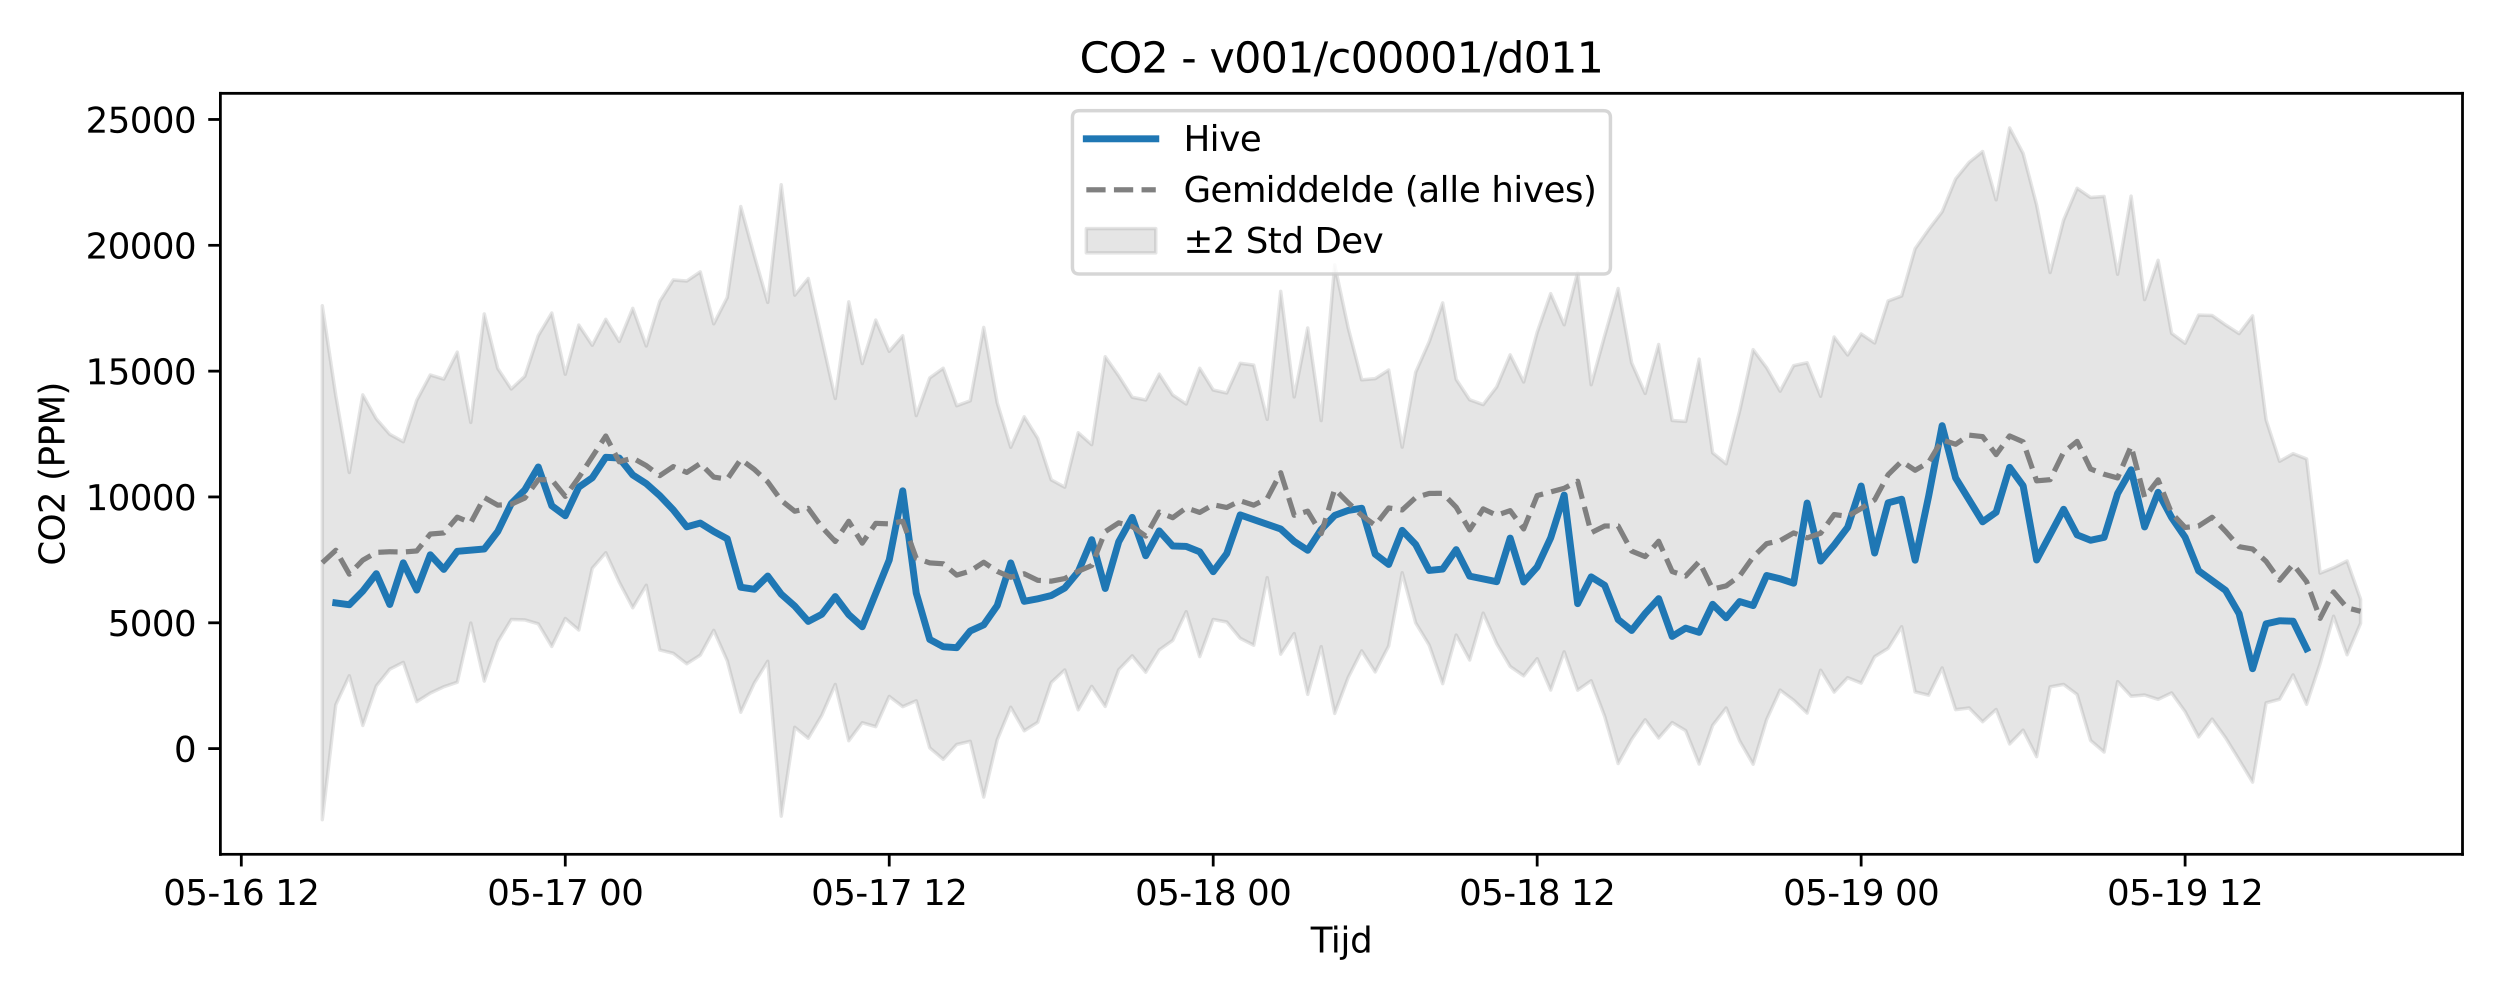 <?xml version="1.0" encoding="utf-8" standalone="no"?>
<!DOCTYPE svg PUBLIC "-//W3C//DTD SVG 1.1//EN"
  "http://www.w3.org/Graphics/SVG/1.1/DTD/svg11.dtd">
<svg xmlns:xlink="http://www.w3.org/1999/xlink" width="720pt" height="288pt" viewBox="0 0 720 288" xmlns="http://www.w3.org/2000/svg" version="1.1">
 <defs>
  <style type="text/css">*{stroke-linejoin: round; stroke-linecap: butt}</style>
 </defs>
 <g id="figure_1">
  <g id="patch_1">
   <path d="M 0 288 
L 720 288 
L 720 0 
L 0 0 
z
" style="fill: #ffffff"/>
  </g>
  <g id="axes_1">
   <g id="patch_2">
    <path d="M 63.47 246.04 
L 709.2 246.04 
L 709.2 26.88 
L 63.47 26.88 
z
" style="fill: #ffffff"/>
   </g>
   <g id="FillBetweenPolyCollection_1">
    <defs>
     <path id="m0feeb4cfd0" d="M 92.821 -199.957 
L 92.821 -51.922 
L 96.709 -85.038 
L 100.597 -93.378 
L 104.484 -79.059 
L 108.372 -90.436 
L 112.259 -95.273 
L 116.147 -97.24 
L 120.035 -85.919 
L 123.922 -88.382 
L 127.81 -90.208 
L 131.697 -91.515 
L 135.585 -108.563 
L 139.473 -91.844 
L 143.36 -103.149 
L 147.248 -109.585 
L 151.135 -109.473 
L 155.023 -108.339 
L 158.911 -101.807 
L 162.798 -109.876 
L 166.686 -106.557 
L 170.573 -124.326 
L 174.461 -128.806 
L 178.349 -120.344 
L 182.236 -112.959 
L 186.124 -119.445 
L 190.011 -100.816 
L 193.899 -99.847 
L 197.787 -96.826 
L 201.674 -99.316 
L 205.562 -106.459 
L 209.449 -97.681 
L 213.337 -82.874 
L 217.224 -91.247 
L 221.112 -97.542 
L 225 -52.935 
L 228.887 -78.534 
L 232.775 -75.39 
L 236.662 -81.951 
L 240.55 -90.882 
L 244.438 -74.663 
L 248.325 -79.854 
L 252.213 -78.717 
L 256.1 -87.436 
L 259.988 -84.478 
L 263.876 -86.176 
L 267.763 -72.616 
L 271.651 -69.304 
L 275.538 -73.59 
L 279.426 -74.495 
L 283.314 -58.442 
L 287.201 -74.941 
L 291.089 -84.313 
L 294.976 -77.535 
L 298.864 -79.97 
L 302.752 -91.425 
L 306.639 -95.055 
L 310.527 -83.567 
L 314.414 -90.327 
L 318.302 -84.534 
L 322.19 -95.095 
L 326.077 -99.129 
L 329.965 -94.408 
L 333.852 -100.794 
L 337.74 -103.557 
L 341.628 -111.831 
L 345.515 -98.892 
L 349.403 -109.595 
L 353.29 -108.859 
L 357.178 -104.163 
L 361.066 -102.172 
L 364.953 -121.641 
L 368.841 -99.61 
L 372.728 -105.532 
L 376.616 -88.019 
L 380.504 -101.775 
L 384.391 -82.528 
L 388.279 -92.876 
L 392.166 -100.549 
L 396.054 -94.485 
L 399.942 -101.969 
L 403.829 -123.047 
L 407.717 -108.606 
L 411.604 -102.209 
L 415.492 -91.095 
L 419.38 -105.1 
L 423.267 -97.918 
L 427.155 -111.416 
L 431.042 -102.631 
L 434.93 -96.052 
L 438.818 -93.348 
L 442.705 -98.284 
L 446.593 -89.264 
L 450.48 -100.273 
L 454.368 -89.225 
L 458.256 -91.948 
L 462.143 -81.714 
L 466.031 -68.098 
L 469.918 -75.091 
L 473.806 -80.706 
L 477.694 -75.457 
L 481.581 -79.901 
L 485.469 -77.583 
L 489.356 -67.955 
L 493.244 -79.1 
L 497.132 -84.108 
L 501.019 -74.63 
L 504.907 -67.893 
L 508.794 -80.758 
L 512.682 -89.256 
L 516.57 -86.333 
L 520.457 -82.629 
L 524.345 -94.984 
L 528.232 -88.669 
L 532.12 -92.826 
L 536.008 -91.273 
L 539.895 -98.878 
L 543.783 -101.276 
L 547.67 -107.508 
L 551.558 -88.738 
L 555.446 -87.789 
L 559.333 -95.638 
L 563.221 -83.618 
L 567.108 -84.103 
L 570.996 -80.134 
L 574.883 -83.673 
L 578.771 -73.742 
L 582.659 -77.715 
L 586.546 -70.076 
L 590.434 -90.187 
L 594.321 -90.892 
L 598.209 -87.979 
L 602.097 -74.743 
L 605.984 -71.404 
L 609.872 -91.692 
L 613.759 -87.495 
L 617.647 -87.831 
L 621.535 -86.582 
L 625.422 -88.441 
L 629.31 -83.048 
L 633.197 -75.761 
L 637.085 -80.897 
L 640.973 -75.499 
L 644.86 -69.187 
L 648.748 -62.744 
L 652.635 -85.582 
L 656.523 -86.616 
L 660.411 -93.634 
L 664.298 -85.156 
L 668.186 -96.891 
L 672.073 -110.532 
L 675.961 -99.425 
L 679.849 -108.48 
L 679.849 -115.408 
L 679.849 -115.408 
L 675.961 -126.453 
L 672.073 -124.505 
L 668.186 -122.938 
L 664.298 -155.832 
L 660.411 -157.344 
L 656.523 -155.155 
L 652.635 -167.083 
L 648.748 -197.027 
L 644.86 -191.922 
L 640.973 -194.425 
L 637.085 -197.146 
L 633.197 -197.258 
L 629.31 -189.136 
L 625.422 -192.014 
L 621.535 -213.037 
L 617.647 -201.708 
L 613.759 -231.531 
L 609.872 -209.007 
L 605.984 -231.43 
L 602.097 -231.122 
L 598.209 -233.778 
L 594.321 -224.623 
L 590.434 -209.509 
L 586.546 -228.96 
L 582.659 -243.803 
L 578.771 -251.158 
L 574.883 -230.458 
L 570.996 -244.378 
L 567.108 -241.257 
L 563.221 -236.49 
L 559.333 -227.003 
L 555.446 -221.913 
L 551.558 -216.376 
L 547.67 -202.762 
L 543.783 -201.327 
L 539.895 -189.217 
L 536.008 -191.825 
L 532.12 -185.771 
L 528.232 -190.952 
L 524.345 -173.871 
L 520.457 -183.531 
L 516.57 -182.701 
L 512.682 -175.34 
L 508.794 -182.1 
L 504.907 -187.305 
L 501.019 -169.643 
L 497.132 -154.424 
L 493.244 -157.597 
L 489.356 -184.576 
L 485.469 -166.623 
L 481.581 -166.903 
L 477.694 -188.797 
L 473.806 -174.695 
L 469.918 -183.496 
L 466.031 -204.92 
L 462.143 -191.297 
L 458.256 -177.199 
L 454.368 -209.584 
L 450.48 -194.469 
L 446.593 -203.428 
L 442.705 -192.278 
L 438.818 -177.978 
L 434.93 -185.812 
L 431.042 -176.577 
L 427.155 -171.471 
L 423.267 -172.868 
L 419.38 -178.753 
L 415.492 -200.768 
L 411.604 -189.569 
L 407.717 -180.808 
L 403.829 -159.228 
L 399.942 -181.45 
L 396.054 -178.948 
L 392.166 -178.612 
L 388.279 -193.569 
L 384.391 -211.721 
L 380.504 -166.868 
L 376.616 -193.553 
L 372.728 -173.68 
L 368.841 -204.097 
L 364.953 -167.237 
L 361.066 -182.846 
L 357.178 -183.382 
L 353.29 -174.821 
L 349.403 -175.683 
L 345.515 -181.949 
L 341.628 -171.643 
L 337.74 -174.241 
L 333.852 -180.258 
L 329.965 -172.803 
L 326.077 -173.6 
L 322.19 -179.754 
L 318.302 -185.267 
L 314.414 -159.939 
L 310.527 -163.381 
L 306.639 -147.691 
L 302.752 -149.816 
L 298.864 -161.773 
L 294.976 -167.973 
L 291.089 -159.185 
L 287.201 -171.965 
L 283.314 -193.702 
L 279.426 -172.572 
L 275.538 -171.149 
L 271.651 -181.957 
L 267.763 -179.156 
L 263.876 -168.313 
L 259.988 -191.305 
L 256.1 -186.814 
L 252.213 -195.83 
L 248.325 -183.295 
L 244.438 -201.077 
L 240.55 -173.231 
L 236.662 -190.486 
L 232.775 -207.801 
L 228.887 -203.001 
L 225 -234.807 
L 221.112 -200.906 
L 217.224 -214.403 
L 213.337 -228.52 
L 209.449 -202.336 
L 205.562 -194.735 
L 201.674 -209.705 
L 197.787 -207.062 
L 193.899 -207.383 
L 190.011 -201.211 
L 186.124 -188.365 
L 182.236 -199.203 
L 178.349 -189.657 
L 174.461 -196.047 
L 170.573 -188.564 
L 166.686 -194.386 
L 162.798 -180.211 
L 158.911 -197.852 
L 155.023 -191.348 
L 151.135 -179.633 
L 147.248 -175.976 
L 143.36 -181.885 
L 139.473 -197.594 
L 135.585 -166.337 
L 131.697 -186.596 
L 127.81 -178.821 
L 123.922 -180.008 
L 120.035 -172.735 
L 116.147 -160.776 
L 112.259 -162.919 
L 108.372 -167.384 
L 104.484 -174.288 
L 100.597 -151.921 
L 96.709 -174.004 
L 92.821 -199.957 
z
" style="stroke: #808080; stroke-opacity: 0.2"/>
    </defs>
    <g clip-path="url(#pf042e4a36c)">
     <use xlink:href="#m0feeb4cfd0" x="0" y="288" style="fill: #808080; fill-opacity: 0.2; stroke: #808080; stroke-opacity: 0.2"/>
    </g>
   </g>
   <g id="matplotlib.axis_1">
    <g id="xtick_1">
     <g id="line2d_1">
      <defs>
       <path id="m37fcbfe596" d="M 0 0 
L 0 3.5 
" style="stroke: #000000; stroke-width: 0.8"/>
      </defs>
      <g>
       <use xlink:href="#m37fcbfe596" x="69.496" y="246.04" style="stroke: #000000; stroke-width: 0.8"/>
      </g>
     </g>
     <g id="text_1">
      <!-- 05-16 12 -->
      <g transform="translate(47.015 260.638) scale(0.1 -0.1)">
       <defs>
        <path id="DejaVuSans-30" d="M 2034 4250 
Q 1547 4250 1301 3770 
Q 1056 3291 1056 2328 
Q 1056 1369 1301 889 
Q 1547 409 2034 409 
Q 2525 409 2770 889 
Q 3016 1369 3016 2328 
Q 3016 3291 2770 3770 
Q 2525 4250 2034 4250 
z
M 2034 4750 
Q 2819 4750 3233 4129 
Q 3647 3509 3647 2328 
Q 3647 1150 3233 529 
Q 2819 -91 2034 -91 
Q 1250 -91 836 529 
Q 422 1150 422 2328 
Q 422 3509 836 4129 
Q 1250 4750 2034 4750 
z
" transform="scale(0.016)"/>
        <path id="DejaVuSans-35" d="M 691 4666 
L 3169 4666 
L 3169 4134 
L 1269 4134 
L 1269 2991 
Q 1406 3038 1543 3061 
Q 1681 3084 1819 3084 
Q 2600 3084 3056 2656 
Q 3513 2228 3513 1497 
Q 3513 744 3044 326 
Q 2575 -91 1722 -91 
Q 1428 -91 1123 -41 
Q 819 9 494 109 
L 494 744 
Q 775 591 1075 516 
Q 1375 441 1709 441 
Q 2250 441 2565 725 
Q 2881 1009 2881 1497 
Q 2881 1984 2565 2268 
Q 2250 2553 1709 2553 
Q 1456 2553 1204 2497 
Q 953 2441 691 2322 
L 691 4666 
z
" transform="scale(0.016)"/>
        <path id="DejaVuSans-2d" d="M 313 2009 
L 1997 2009 
L 1997 1497 
L 313 1497 
L 313 2009 
z
" transform="scale(0.016)"/>
        <path id="DejaVuSans-31" d="M 794 531 
L 1825 531 
L 1825 4091 
L 703 3866 
L 703 4441 
L 1819 4666 
L 2450 4666 
L 2450 531 
L 3481 531 
L 3481 0 
L 794 0 
L 794 531 
z
" transform="scale(0.016)"/>
        <path id="DejaVuSans-36" d="M 2113 2584 
Q 1688 2584 1439 2293 
Q 1191 2003 1191 1497 
Q 1191 994 1439 701 
Q 1688 409 2113 409 
Q 2538 409 2786 701 
Q 3034 994 3034 1497 
Q 3034 2003 2786 2293 
Q 2538 2584 2113 2584 
z
M 3366 4563 
L 3366 3988 
Q 3128 4100 2886 4159 
Q 2644 4219 2406 4219 
Q 1781 4219 1451 3797 
Q 1122 3375 1075 2522 
Q 1259 2794 1537 2939 
Q 1816 3084 2150 3084 
Q 2853 3084 3261 2657 
Q 3669 2231 3669 1497 
Q 3669 778 3244 343 
Q 2819 -91 2113 -91 
Q 1303 -91 875 529 
Q 447 1150 447 2328 
Q 447 3434 972 4092 
Q 1497 4750 2381 4750 
Q 2619 4750 2861 4703 
Q 3103 4656 3366 4563 
z
" transform="scale(0.016)"/>
        <path id="DejaVuSans-20" transform="scale(0.016)"/>
        <path id="DejaVuSans-32" d="M 1228 531 
L 3431 531 
L 3431 0 
L 469 0 
L 469 531 
Q 828 903 1448 1529 
Q 2069 2156 2228 2338 
Q 2531 2678 2651 2914 
Q 2772 3150 2772 3378 
Q 2772 3750 2511 3984 
Q 2250 4219 1831 4219 
Q 1534 4219 1204 4116 
Q 875 4013 500 3803 
L 500 4441 
Q 881 4594 1212 4672 
Q 1544 4750 1819 4750 
Q 2544 4750 2975 4387 
Q 3406 4025 3406 3419 
Q 3406 3131 3298 2873 
Q 3191 2616 2906 2266 
Q 2828 2175 2409 1742 
Q 1991 1309 1228 531 
z
" transform="scale(0.016)"/>
       </defs>
       <use xlink:href="#DejaVuSans-30"/>
       <use xlink:href="#DejaVuSans-35" transform="translate(63.623 0)"/>
       <use xlink:href="#DejaVuSans-2d" transform="translate(127.246 0)"/>
       <use xlink:href="#DejaVuSans-31" transform="translate(163.33 0)"/>
       <use xlink:href="#DejaVuSans-36" transform="translate(226.953 0)"/>
       <use xlink:href="#DejaVuSans-20" transform="translate(290.576 0)"/>
       <use xlink:href="#DejaVuSans-31" transform="translate(322.363 0)"/>
       <use xlink:href="#DejaVuSans-32" transform="translate(385.986 0)"/>
      </g>
     </g>
    </g>
    <g id="xtick_2">
     <g id="line2d_2">
      <g>
       <use xlink:href="#m37fcbfe596" x="162.798" y="246.04" style="stroke: #000000; stroke-width: 0.8"/>
      </g>
     </g>
     <g id="text_2">
      <!-- 05-17 00 -->
      <g transform="translate(140.318 260.638) scale(0.1 -0.1)">
       <defs>
        <path id="DejaVuSans-37" d="M 525 4666 
L 3525 4666 
L 3525 4397 
L 1831 0 
L 1172 0 
L 2766 4134 
L 525 4134 
L 525 4666 
z
" transform="scale(0.016)"/>
       </defs>
       <use xlink:href="#DejaVuSans-30"/>
       <use xlink:href="#DejaVuSans-35" transform="translate(63.623 0)"/>
       <use xlink:href="#DejaVuSans-2d" transform="translate(127.246 0)"/>
       <use xlink:href="#DejaVuSans-31" transform="translate(163.33 0)"/>
       <use xlink:href="#DejaVuSans-37" transform="translate(226.953 0)"/>
       <use xlink:href="#DejaVuSans-20" transform="translate(290.576 0)"/>
       <use xlink:href="#DejaVuSans-30" transform="translate(322.363 0)"/>
       <use xlink:href="#DejaVuSans-30" transform="translate(385.986 0)"/>
      </g>
     </g>
    </g>
    <g id="xtick_3">
     <g id="line2d_3">
      <g>
       <use xlink:href="#m37fcbfe596" x="256.1" y="246.04" style="stroke: #000000; stroke-width: 0.8"/>
      </g>
     </g>
     <g id="text_3">
      <!-- 05-17 12 -->
      <g transform="translate(233.62 260.638) scale(0.1 -0.1)">
       <use xlink:href="#DejaVuSans-30"/>
       <use xlink:href="#DejaVuSans-35" transform="translate(63.623 0)"/>
       <use xlink:href="#DejaVuSans-2d" transform="translate(127.246 0)"/>
       <use xlink:href="#DejaVuSans-31" transform="translate(163.33 0)"/>
       <use xlink:href="#DejaVuSans-37" transform="translate(226.953 0)"/>
       <use xlink:href="#DejaVuSans-20" transform="translate(290.576 0)"/>
       <use xlink:href="#DejaVuSans-31" transform="translate(322.363 0)"/>
       <use xlink:href="#DejaVuSans-32" transform="translate(385.986 0)"/>
      </g>
     </g>
    </g>
    <g id="xtick_4">
     <g id="line2d_4">
      <g>
       <use xlink:href="#m37fcbfe596" x="349.403" y="246.04" style="stroke: #000000; stroke-width: 0.8"/>
      </g>
     </g>
     <g id="text_4">
      <!-- 05-18 00 -->
      <g transform="translate(326.922 260.638) scale(0.1 -0.1)">
       <defs>
        <path id="DejaVuSans-38" d="M 2034 2216 
Q 1584 2216 1326 1975 
Q 1069 1734 1069 1313 
Q 1069 891 1326 650 
Q 1584 409 2034 409 
Q 2484 409 2743 651 
Q 3003 894 3003 1313 
Q 3003 1734 2745 1975 
Q 2488 2216 2034 2216 
z
M 1403 2484 
Q 997 2584 770 2862 
Q 544 3141 544 3541 
Q 544 4100 942 4425 
Q 1341 4750 2034 4750 
Q 2731 4750 3128 4425 
Q 3525 4100 3525 3541 
Q 3525 3141 3298 2862 
Q 3072 2584 2669 2484 
Q 3125 2378 3379 2068 
Q 3634 1759 3634 1313 
Q 3634 634 3220 271 
Q 2806 -91 2034 -91 
Q 1263 -91 848 271 
Q 434 634 434 1313 
Q 434 1759 690 2068 
Q 947 2378 1403 2484 
z
M 1172 3481 
Q 1172 3119 1398 2916 
Q 1625 2713 2034 2713 
Q 2441 2713 2670 2916 
Q 2900 3119 2900 3481 
Q 2900 3844 2670 4047 
Q 2441 4250 2034 4250 
Q 1625 4250 1398 4047 
Q 1172 3844 1172 3481 
z
" transform="scale(0.016)"/>
       </defs>
       <use xlink:href="#DejaVuSans-30"/>
       <use xlink:href="#DejaVuSans-35" transform="translate(63.623 0)"/>
       <use xlink:href="#DejaVuSans-2d" transform="translate(127.246 0)"/>
       <use xlink:href="#DejaVuSans-31" transform="translate(163.33 0)"/>
       <use xlink:href="#DejaVuSans-38" transform="translate(226.953 0)"/>
       <use xlink:href="#DejaVuSans-20" transform="translate(290.576 0)"/>
       <use xlink:href="#DejaVuSans-30" transform="translate(322.363 0)"/>
       <use xlink:href="#DejaVuSans-30" transform="translate(385.986 0)"/>
      </g>
     </g>
    </g>
    <g id="xtick_5">
     <g id="line2d_5">
      <g>
       <use xlink:href="#m37fcbfe596" x="442.705" y="246.04" style="stroke: #000000; stroke-width: 0.8"/>
      </g>
     </g>
     <g id="text_5">
      <!-- 05-18 12 -->
      <g transform="translate(420.225 260.638) scale(0.1 -0.1)">
       <use xlink:href="#DejaVuSans-30"/>
       <use xlink:href="#DejaVuSans-35" transform="translate(63.623 0)"/>
       <use xlink:href="#DejaVuSans-2d" transform="translate(127.246 0)"/>
       <use xlink:href="#DejaVuSans-31" transform="translate(163.33 0)"/>
       <use xlink:href="#DejaVuSans-38" transform="translate(226.953 0)"/>
       <use xlink:href="#DejaVuSans-20" transform="translate(290.576 0)"/>
       <use xlink:href="#DejaVuSans-31" transform="translate(322.363 0)"/>
       <use xlink:href="#DejaVuSans-32" transform="translate(385.986 0)"/>
      </g>
     </g>
    </g>
    <g id="xtick_6">
     <g id="line2d_6">
      <g>
       <use xlink:href="#m37fcbfe596" x="536.008" y="246.04" style="stroke: #000000; stroke-width: 0.8"/>
      </g>
     </g>
     <g id="text_6">
      <!-- 05-19 00 -->
      <g transform="translate(513.527 260.638) scale(0.1 -0.1)">
       <defs>
        <path id="DejaVuSans-39" d="M 703 97 
L 703 672 
Q 941 559 1184 500 
Q 1428 441 1663 441 
Q 2288 441 2617 861 
Q 2947 1281 2994 2138 
Q 2813 1869 2534 1725 
Q 2256 1581 1919 1581 
Q 1219 1581 811 2004 
Q 403 2428 403 3163 
Q 403 3881 828 4315 
Q 1253 4750 1959 4750 
Q 2769 4750 3195 4129 
Q 3622 3509 3622 2328 
Q 3622 1225 3098 567 
Q 2575 -91 1691 -91 
Q 1453 -91 1209 -44 
Q 966 3 703 97 
z
M 1959 2075 
Q 2384 2075 2632 2365 
Q 2881 2656 2881 3163 
Q 2881 3666 2632 3958 
Q 2384 4250 1959 4250 
Q 1534 4250 1286 3958 
Q 1038 3666 1038 3163 
Q 1038 2656 1286 2365 
Q 1534 2075 1959 2075 
z
" transform="scale(0.016)"/>
       </defs>
       <use xlink:href="#DejaVuSans-30"/>
       <use xlink:href="#DejaVuSans-35" transform="translate(63.623 0)"/>
       <use xlink:href="#DejaVuSans-2d" transform="translate(127.246 0)"/>
       <use xlink:href="#DejaVuSans-31" transform="translate(163.33 0)"/>
       <use xlink:href="#DejaVuSans-39" transform="translate(226.953 0)"/>
       <use xlink:href="#DejaVuSans-20" transform="translate(290.576 0)"/>
       <use xlink:href="#DejaVuSans-30" transform="translate(322.363 0)"/>
       <use xlink:href="#DejaVuSans-30" transform="translate(385.986 0)"/>
      </g>
     </g>
    </g>
    <g id="xtick_7">
     <g id="line2d_7">
      <g>
       <use xlink:href="#m37fcbfe596" x="629.31" y="246.04" style="stroke: #000000; stroke-width: 0.8"/>
      </g>
     </g>
     <g id="text_7">
      <!-- 05-19 12 -->
      <g transform="translate(606.829 260.638) scale(0.1 -0.1)">
       <use xlink:href="#DejaVuSans-30"/>
       <use xlink:href="#DejaVuSans-35" transform="translate(63.623 0)"/>
       <use xlink:href="#DejaVuSans-2d" transform="translate(127.246 0)"/>
       <use xlink:href="#DejaVuSans-31" transform="translate(163.33 0)"/>
       <use xlink:href="#DejaVuSans-39" transform="translate(226.953 0)"/>
       <use xlink:href="#DejaVuSans-20" transform="translate(290.576 0)"/>
       <use xlink:href="#DejaVuSans-31" transform="translate(322.363 0)"/>
       <use xlink:href="#DejaVuSans-32" transform="translate(385.986 0)"/>
      </g>
     </g>
    </g>
    <g id="text_8">
     <!-- Tijd -->
     <g transform="translate(377.485 274.317) scale(0.1 -0.1)">
      <defs>
       <path id="DejaVuSans-54" d="M -19 4666 
L 3928 4666 
L 3928 4134 
L 2272 4134 
L 2272 0 
L 1638 0 
L 1638 4134 
L -19 4134 
L -19 4666 
z
" transform="scale(0.016)"/>
       <path id="DejaVuSans-69" d="M 603 3500 
L 1178 3500 
L 1178 0 
L 603 0 
L 603 3500 
z
M 603 4863 
L 1178 4863 
L 1178 4134 
L 603 4134 
L 603 4863 
z
" transform="scale(0.016)"/>
       <path id="DejaVuSans-6a" d="M 603 3500 
L 1178 3500 
L 1178 -63 
Q 1178 -731 923 -1031 
Q 669 -1331 103 -1331 
L -116 -1331 
L -116 -844 
L 38 -844 
Q 366 -844 484 -692 
Q 603 -541 603 -63 
L 603 3500 
z
M 603 4863 
L 1178 4863 
L 1178 4134 
L 603 4134 
L 603 4863 
z
" transform="scale(0.016)"/>
       <path id="DejaVuSans-64" d="M 2906 2969 
L 2906 4863 
L 3481 4863 
L 3481 0 
L 2906 0 
L 2906 525 
Q 2725 213 2448 61 
Q 2172 -91 1784 -91 
Q 1150 -91 751 415 
Q 353 922 353 1747 
Q 353 2572 751 3078 
Q 1150 3584 1784 3584 
Q 2172 3584 2448 3432 
Q 2725 3281 2906 2969 
z
M 947 1747 
Q 947 1113 1208 752 
Q 1469 391 1925 391 
Q 2381 391 2643 752 
Q 2906 1113 2906 1747 
Q 2906 2381 2643 2742 
Q 2381 3103 1925 3103 
Q 1469 3103 1208 2742 
Q 947 2381 947 1747 
z
" transform="scale(0.016)"/>
      </defs>
      <use xlink:href="#DejaVuSans-54"/>
      <use xlink:href="#DejaVuSans-69" transform="translate(57.959 0)"/>
      <use xlink:href="#DejaVuSans-6a" transform="translate(85.742 0)"/>
      <use xlink:href="#DejaVuSans-64" transform="translate(113.525 0)"/>
     </g>
    </g>
   </g>
   <g id="matplotlib.axis_2">
    <g id="ytick_1">
     <g id="line2d_8">
      <defs>
       <path id="m6d7c8fb557" d="M 0 0 
L -3.5 0 
" style="stroke: #000000; stroke-width: 0.8"/>
      </defs>
      <g>
       <use xlink:href="#m6d7c8fb557" x="63.47" y="215.598" style="stroke: #000000; stroke-width: 0.8"/>
      </g>
     </g>
     <g id="text_9">
      <!-- 0 -->
      <g transform="translate(50.108 219.397) scale(0.1 -0.1)">
       <use xlink:href="#DejaVuSans-30"/>
      </g>
     </g>
    </g>
    <g id="ytick_2">
     <g id="line2d_9">
      <g>
       <use xlink:href="#m6d7c8fb557" x="63.47" y="179.361" style="stroke: #000000; stroke-width: 0.8"/>
      </g>
     </g>
     <g id="text_10">
      <!-- 5000 -->
      <g transform="translate(31.02 183.16) scale(0.1 -0.1)">
       <use xlink:href="#DejaVuSans-35"/>
       <use xlink:href="#DejaVuSans-30" transform="translate(63.623 0)"/>
       <use xlink:href="#DejaVuSans-30" transform="translate(127.246 0)"/>
       <use xlink:href="#DejaVuSans-30" transform="translate(190.869 0)"/>
      </g>
     </g>
    </g>
    <g id="ytick_3">
     <g id="line2d_10">
      <g>
       <use xlink:href="#m6d7c8fb557" x="63.47" y="143.123" style="stroke: #000000; stroke-width: 0.8"/>
      </g>
     </g>
     <g id="text_11">
      <!-- 10000 -->
      <g transform="translate(24.657 146.923) scale(0.1 -0.1)">
       <use xlink:href="#DejaVuSans-31"/>
       <use xlink:href="#DejaVuSans-30" transform="translate(63.623 0)"/>
       <use xlink:href="#DejaVuSans-30" transform="translate(127.246 0)"/>
       <use xlink:href="#DejaVuSans-30" transform="translate(190.869 0)"/>
       <use xlink:href="#DejaVuSans-30" transform="translate(254.492 0)"/>
      </g>
     </g>
    </g>
    <g id="ytick_4">
     <g id="line2d_11">
      <g>
       <use xlink:href="#m6d7c8fb557" x="63.47" y="106.886" style="stroke: #000000; stroke-width: 0.8"/>
      </g>
     </g>
     <g id="text_12">
      <!-- 15000 -->
      <g transform="translate(24.657 110.685) scale(0.1 -0.1)">
       <use xlink:href="#DejaVuSans-31"/>
       <use xlink:href="#DejaVuSans-35" transform="translate(63.623 0)"/>
       <use xlink:href="#DejaVuSans-30" transform="translate(127.246 0)"/>
       <use xlink:href="#DejaVuSans-30" transform="translate(190.869 0)"/>
       <use xlink:href="#DejaVuSans-30" transform="translate(254.492 0)"/>
      </g>
     </g>
    </g>
    <g id="ytick_5">
     <g id="line2d_12">
      <g>
       <use xlink:href="#m6d7c8fb557" x="63.47" y="70.649" style="stroke: #000000; stroke-width: 0.8"/>
      </g>
     </g>
     <g id="text_13">
      <!-- 20000 -->
      <g transform="translate(24.657 74.448) scale(0.1 -0.1)">
       <use xlink:href="#DejaVuSans-32"/>
       <use xlink:href="#DejaVuSans-30" transform="translate(63.623 0)"/>
       <use xlink:href="#DejaVuSans-30" transform="translate(127.246 0)"/>
       <use xlink:href="#DejaVuSans-30" transform="translate(190.869 0)"/>
       <use xlink:href="#DejaVuSans-30" transform="translate(254.492 0)"/>
      </g>
     </g>
    </g>
    <g id="ytick_6">
     <g id="line2d_13">
      <g>
       <use xlink:href="#m6d7c8fb557" x="63.47" y="34.412" style="stroke: #000000; stroke-width: 0.8"/>
      </g>
     </g>
     <g id="text_14">
      <!-- 25000 -->
      <g transform="translate(24.657 38.211) scale(0.1 -0.1)">
       <use xlink:href="#DejaVuSans-32"/>
       <use xlink:href="#DejaVuSans-35" transform="translate(63.623 0)"/>
       <use xlink:href="#DejaVuSans-30" transform="translate(127.246 0)"/>
       <use xlink:href="#DejaVuSans-30" transform="translate(190.869 0)"/>
       <use xlink:href="#DejaVuSans-30" transform="translate(254.492 0)"/>
      </g>
     </g>
    </g>
    <g id="text_15">
     <!-- CO2 (PPM) -->
     <g transform="translate(18.578 162.903) rotate(-90) scale(0.1 -0.1)">
      <defs>
       <path id="DejaVuSans-43" d="M 4122 4306 
L 4122 3641 
Q 3803 3938 3442 4084 
Q 3081 4231 2675 4231 
Q 1875 4231 1450 3742 
Q 1025 3253 1025 2328 
Q 1025 1406 1450 917 
Q 1875 428 2675 428 
Q 3081 428 3442 575 
Q 3803 722 4122 1019 
L 4122 359 
Q 3791 134 3420 21 
Q 3050 -91 2638 -91 
Q 1578 -91 968 557 
Q 359 1206 359 2328 
Q 359 3453 968 4101 
Q 1578 4750 2638 4750 
Q 3056 4750 3426 4639 
Q 3797 4528 4122 4306 
z
" transform="scale(0.016)"/>
       <path id="DejaVuSans-4f" d="M 2522 4238 
Q 1834 4238 1429 3725 
Q 1025 3213 1025 2328 
Q 1025 1447 1429 934 
Q 1834 422 2522 422 
Q 3209 422 3611 934 
Q 4013 1447 4013 2328 
Q 4013 3213 3611 3725 
Q 3209 4238 2522 4238 
z
M 2522 4750 
Q 3503 4750 4090 4092 
Q 4678 3434 4678 2328 
Q 4678 1225 4090 567 
Q 3503 -91 2522 -91 
Q 1538 -91 948 565 
Q 359 1222 359 2328 
Q 359 3434 948 4092 
Q 1538 4750 2522 4750 
z
" transform="scale(0.016)"/>
       <path id="DejaVuSans-28" d="M 1984 4856 
Q 1566 4138 1362 3434 
Q 1159 2731 1159 2009 
Q 1159 1288 1364 580 
Q 1569 -128 1984 -844 
L 1484 -844 
Q 1016 -109 783 600 
Q 550 1309 550 2009 
Q 550 2706 781 3412 
Q 1013 4119 1484 4856 
L 1984 4856 
z
" transform="scale(0.016)"/>
       <path id="DejaVuSans-50" d="M 1259 4147 
L 1259 2394 
L 2053 2394 
Q 2494 2394 2734 2622 
Q 2975 2850 2975 3272 
Q 2975 3691 2734 3919 
Q 2494 4147 2053 4147 
L 1259 4147 
z
M 628 4666 
L 2053 4666 
Q 2838 4666 3239 4311 
Q 3641 3956 3641 3272 
Q 3641 2581 3239 2228 
Q 2838 1875 2053 1875 
L 1259 1875 
L 1259 0 
L 628 0 
L 628 4666 
z
" transform="scale(0.016)"/>
       <path id="DejaVuSans-4d" d="M 628 4666 
L 1569 4666 
L 2759 1491 
L 3956 4666 
L 4897 4666 
L 4897 0 
L 4281 0 
L 4281 4097 
L 3078 897 
L 2444 897 
L 1241 4097 
L 1241 0 
L 628 0 
L 628 4666 
z
" transform="scale(0.016)"/>
       <path id="DejaVuSans-29" d="M 513 4856 
L 1013 4856 
Q 1481 4119 1714 3412 
Q 1947 2706 1947 2009 
Q 1947 1309 1714 600 
Q 1481 -109 1013 -844 
L 513 -844 
Q 928 -128 1133 580 
Q 1338 1288 1338 2009 
Q 1338 2731 1133 3434 
Q 928 4138 513 4856 
z
" transform="scale(0.016)"/>
      </defs>
      <use xlink:href="#DejaVuSans-43"/>
      <use xlink:href="#DejaVuSans-4f" transform="translate(69.824 0)"/>
      <use xlink:href="#DejaVuSans-32" transform="translate(148.535 0)"/>
      <use xlink:href="#DejaVuSans-20" transform="translate(212.158 0)"/>
      <use xlink:href="#DejaVuSans-28" transform="translate(243.945 0)"/>
      <use xlink:href="#DejaVuSans-50" transform="translate(282.959 0)"/>
      <use xlink:href="#DejaVuSans-50" transform="translate(343.262 0)"/>
      <use xlink:href="#DejaVuSans-4d" transform="translate(403.564 0)"/>
      <use xlink:href="#DejaVuSans-29" transform="translate(489.844 0)"/>
     </g>
    </g>
   </g>
   <g id="line2d_14">
    <path d="M 96.709 173.643 
L 100.597 174.168 
L 104.484 170.233 
L 108.372 165.232 
L 112.259 174.085 
L 116.147 162.097 
L 120.035 169.943 
L 123.922 159.783 
L 127.81 163.982 
L 131.697 158.783 
L 139.473 158.109 
L 143.36 153.057 
L 147.248 145.025 
L 151.135 141.106 
L 155.023 134.499 
L 158.911 145.66 
L 162.798 148.537 
L 166.686 140.302 
L 170.573 137.603 
L 174.461 131.697 
L 178.349 131.919 
L 182.236 136.784 
L 186.124 139.287 
L 190.011 142.743 
L 193.899 146.838 
L 197.787 151.731 
L 201.674 150.644 
L 205.562 153.067 
L 209.449 155.18 
L 213.337 169.124 
L 217.224 169.705 
L 221.112 165.902 
L 225 171.124 
L 228.887 174.556 
L 232.775 178.965 
L 236.662 176.926 
L 240.55 171.823 
L 244.438 177.008 
L 248.325 180.506 
L 256.1 161.278 
L 259.988 141.362 
L 263.876 170.787 
L 267.763 184.159 
L 271.651 186.264 
L 275.538 186.533 
L 279.426 181.723 
L 283.314 179.95 
L 287.201 174.408 
L 291.089 162.126 
L 294.976 173.186 
L 298.864 172.461 
L 302.752 171.519 
L 306.639 169.348 
L 310.527 164.658 
L 314.414 155.437 
L 318.302 169.48 
L 322.19 156.029 
L 326.077 149.011 
L 329.965 160.049 
L 333.852 152.9 
L 337.74 157.242 
L 341.628 157.365 
L 345.515 158.923 
L 349.403 164.646 
L 353.29 159.445 
L 357.178 148.291 
L 368.841 152.349 
L 372.728 155.935 
L 376.616 158.478 
L 380.504 152.499 
L 384.391 148.436 
L 388.279 147.006 
L 392.166 146.378 
L 396.054 159.599 
L 399.942 162.558 
L 403.829 152.748 
L 407.717 156.821 
L 411.604 164.286 
L 415.492 163.897 
L 419.38 158.302 
L 423.267 165.931 
L 431.042 167.526 
L 434.93 154.978 
L 438.818 167.616 
L 442.705 163.282 
L 446.593 154.908 
L 450.48 142.587 
L 454.368 173.845 
L 458.256 166.146 
L 462.143 168.569 
L 466.031 178.437 
L 469.918 181.571 
L 473.806 176.683 
L 477.694 172.418 
L 481.581 183.285 
L 485.469 180.904 
L 489.356 182.115 
L 493.244 174.041 
L 497.132 177.916 
L 501.019 173.251 
L 504.907 174.408 
L 508.794 165.745 
L 512.682 166.69 
L 516.57 167.963 
L 520.457 144.882 
L 524.345 161.588 
L 528.232 156.988 
L 532.12 151.864 
L 536.008 139.978 
L 539.895 159.271 
L 543.783 144.81 
L 547.67 143.776 
L 551.558 161.329 
L 555.446 142.913 
L 559.333 122.599 
L 563.221 137.644 
L 570.996 150.284 
L 574.883 147.527 
L 578.771 134.6 
L 582.659 139.903 
L 586.546 161.278 
L 594.321 146.682 
L 598.209 154.049 
L 602.097 155.593 
L 605.984 154.76 
L 609.872 142.133 
L 613.759 135.299 
L 617.647 151.755 
L 621.535 141.785 
L 625.422 149.037 
L 629.31 154.727 
L 633.197 164.388 
L 640.973 170.037 
L 644.86 176.744 
L 648.748 192.587 
L 652.635 179.662 
L 656.523 178.781 
L 660.411 178.908 
L 664.298 186.826 
L 664.298 186.826 
" clip-path="url(#pf042e4a36c)" style="fill: none; stroke: #1f77b4; stroke-width: 2; stroke-linecap: square"/>
   </g>
   <g id="line2d_15">
    <path d="M 92.821 162.06 
L 96.709 158.479 
L 100.597 165.351 
L 104.484 161.327 
L 108.372 159.09 
L 112.259 158.904 
L 116.147 158.992 
L 120.035 158.673 
L 123.922 153.805 
L 127.81 153.486 
L 131.697 148.944 
L 135.585 150.55 
L 139.473 143.281 
L 143.36 145.483 
L 147.248 145.219 
L 151.135 143.447 
L 155.023 138.157 
L 158.911 138.171 
L 162.798 142.957 
L 166.686 137.528 
L 174.461 125.573 
L 178.349 133 
L 182.236 131.919 
L 186.124 134.095 
L 190.011 136.987 
L 193.899 134.385 
L 197.787 136.056 
L 201.674 133.49 
L 205.562 137.403 
L 209.449 137.992 
L 213.337 132.303 
L 217.224 135.175 
L 221.112 138.776 
L 225 144.129 
L 228.887 147.233 
L 232.775 146.404 
L 236.662 151.781 
L 240.55 155.944 
L 244.438 150.13 
L 248.325 156.426 
L 252.213 150.726 
L 256.1 150.875 
L 259.988 150.109 
L 263.876 160.756 
L 267.763 162.114 
L 271.651 162.369 
L 275.538 165.631 
L 279.426 164.467 
L 283.314 161.928 
L 287.201 164.547 
L 291.089 166.251 
L 294.976 165.246 
L 298.864 167.128 
L 302.752 167.379 
L 306.639 166.627 
L 310.527 164.526 
L 314.414 162.867 
L 318.302 153.099 
L 322.19 150.576 
L 326.077 151.636 
L 329.965 154.395 
L 333.852 147.474 
L 337.74 149.101 
L 341.628 146.263 
L 345.515 147.58 
L 349.403 145.361 
L 353.29 146.16 
L 357.178 144.228 
L 361.066 145.491 
L 364.953 143.561 
L 368.841 136.147 
L 372.728 148.394 
L 376.616 147.214 
L 380.504 153.678 
L 384.391 140.875 
L 388.279 144.777 
L 392.166 148.419 
L 396.054 151.283 
L 399.942 146.29 
L 403.829 146.862 
L 407.717 143.293 
L 411.604 142.111 
L 415.492 142.068 
L 419.38 146.073 
L 423.267 152.607 
L 427.155 146.557 
L 431.042 148.396 
L 434.93 147.068 
L 438.818 152.337 
L 442.705 142.719 
L 450.48 140.629 
L 454.368 138.595 
L 458.256 153.427 
L 462.143 151.494 
L 466.031 151.491 
L 469.918 158.707 
L 473.806 160.3 
L 477.694 155.873 
L 481.581 164.598 
L 485.469 165.897 
L 489.356 161.735 
L 493.244 169.652 
L 497.132 168.734 
L 501.019 165.864 
L 504.907 160.401 
L 508.794 156.571 
L 512.682 155.702 
L 516.57 153.483 
L 520.457 154.92 
L 524.345 153.572 
L 528.232 148.189 
L 532.12 148.702 
L 536.008 146.451 
L 539.895 143.952 
L 543.783 136.698 
L 547.67 132.865 
L 551.558 135.443 
L 555.446 133.149 
L 559.333 126.679 
L 563.221 127.946 
L 567.108 125.32 
L 570.996 125.744 
L 574.883 130.935 
L 578.771 125.55 
L 582.659 127.241 
L 586.546 138.482 
L 590.434 138.152 
L 594.321 130.243 
L 598.209 127.122 
L 602.097 135.068 
L 605.984 136.583 
L 609.872 137.65 
L 613.759 128.487 
L 617.647 143.23 
L 621.535 138.19 
L 625.422 147.773 
L 629.31 151.908 
L 633.197 151.491 
L 637.085 148.979 
L 640.973 153.038 
L 644.86 157.445 
L 648.748 158.115 
L 652.635 161.668 
L 656.523 167.115 
L 660.411 162.511 
L 664.298 167.506 
L 668.186 178.085 
L 672.073 170.481 
L 675.961 175.061 
L 679.849 176.056 
L 679.849 176.056 
" clip-path="url(#pf042e4a36c)" style="fill: none; stroke-dasharray: 5.55,2.4; stroke-dashoffset: 0; stroke: #808080; stroke-width: 1.5"/>
   </g>
   <g id="patch_3">
    <path d="M 63.47 246.04 
L 63.47 26.88 
" style="fill: none; stroke: #000000; stroke-width: 0.8; stroke-linejoin: miter; stroke-linecap: square"/>
   </g>
   <g id="patch_4">
    <path d="M 709.2 246.04 
L 709.2 26.88 
" style="fill: none; stroke: #000000; stroke-width: 0.8; stroke-linejoin: miter; stroke-linecap: square"/>
   </g>
   <g id="patch_5">
    <path d="M 63.47 246.04 
L 709.2 246.04 
" style="fill: none; stroke: #000000; stroke-width: 0.8; stroke-linejoin: miter; stroke-linecap: square"/>
   </g>
   <g id="patch_6">
    <path d="M 63.47 26.88 
L 709.2 26.88 
" style="fill: none; stroke: #000000; stroke-width: 0.8; stroke-linejoin: miter; stroke-linecap: square"/>
   </g>
   <g id="text_16">
    <!-- CO2 - v001/c00001/d011 -->
    <g transform="translate(310.932 20.88) scale(0.12 -0.12)">
     <defs>
      <path id="DejaVuSans-76" d="M 191 3500 
L 800 3500 
L 1894 563 
L 2988 3500 
L 3597 3500 
L 2284 0 
L 1503 0 
L 191 3500 
z
" transform="scale(0.016)"/>
      <path id="DejaVuSans-2f" d="M 1625 4666 
L 2156 4666 
L 531 -594 
L 0 -594 
L 1625 4666 
z
" transform="scale(0.016)"/>
      <path id="DejaVuSans-63" d="M 3122 3366 
L 3122 2828 
Q 2878 2963 2633 3030 
Q 2388 3097 2138 3097 
Q 1578 3097 1268 2742 
Q 959 2388 959 1747 
Q 959 1106 1268 751 
Q 1578 397 2138 397 
Q 2388 397 2633 464 
Q 2878 531 3122 666 
L 3122 134 
Q 2881 22 2623 -34 
Q 2366 -91 2075 -91 
Q 1284 -91 818 406 
Q 353 903 353 1747 
Q 353 2603 823 3093 
Q 1294 3584 2113 3584 
Q 2378 3584 2631 3529 
Q 2884 3475 3122 3366 
z
" transform="scale(0.016)"/>
     </defs>
     <use xlink:href="#DejaVuSans-43"/>
     <use xlink:href="#DejaVuSans-4f" transform="translate(69.824 0)"/>
     <use xlink:href="#DejaVuSans-32" transform="translate(148.535 0)"/>
     <use xlink:href="#DejaVuSans-20" transform="translate(212.158 0)"/>
     <use xlink:href="#DejaVuSans-2d" transform="translate(243.945 0)"/>
     <use xlink:href="#DejaVuSans-20" transform="translate(280.029 0)"/>
     <use xlink:href="#DejaVuSans-76" transform="translate(311.816 0)"/>
     <use xlink:href="#DejaVuSans-30" transform="translate(370.996 0)"/>
     <use xlink:href="#DejaVuSans-30" transform="translate(434.619 0)"/>
     <use xlink:href="#DejaVuSans-31" transform="translate(498.242 0)"/>
     <use xlink:href="#DejaVuSans-2f" transform="translate(561.865 0)"/>
     <use xlink:href="#DejaVuSans-63" transform="translate(595.557 0)"/>
     <use xlink:href="#DejaVuSans-30" transform="translate(650.537 0)"/>
     <use xlink:href="#DejaVuSans-30" transform="translate(714.16 0)"/>
     <use xlink:href="#DejaVuSans-30" transform="translate(777.783 0)"/>
     <use xlink:href="#DejaVuSans-30" transform="translate(841.406 0)"/>
     <use xlink:href="#DejaVuSans-31" transform="translate(905.029 0)"/>
     <use xlink:href="#DejaVuSans-2f" transform="translate(968.652 0)"/>
     <use xlink:href="#DejaVuSans-64" transform="translate(1002.344 0)"/>
     <use xlink:href="#DejaVuSans-30" transform="translate(1065.82 0)"/>
     <use xlink:href="#DejaVuSans-31" transform="translate(1129.443 0)"/>
     <use xlink:href="#DejaVuSans-31" transform="translate(1193.066 0)"/>
    </g>
   </g>
   <g id="legend_1">
    <g id="patch_7">
     <path d="M 310.863 78.914 
L 461.807 78.914 
Q 463.807 78.914 463.807 76.914 
L 463.807 33.88 
Q 463.807 31.88 461.807 31.88 
L 310.863 31.88 
Q 308.863 31.88 308.863 33.88 
L 308.863 76.914 
Q 308.863 78.914 310.863 78.914 
z
" style="fill: #ffffff; opacity: 0.8; stroke: #cccccc; stroke-linejoin: miter"/>
    </g>
    <g id="line2d_16">
     <path d="M 312.863 39.978 
L 322.863 39.978 
L 332.863 39.978 
" style="fill: none; stroke: #1f77b4; stroke-width: 2; stroke-linecap: square"/>
    </g>
    <g id="text_17">
     <!-- Hive -->
     <g transform="translate(340.863 43.478) scale(0.1 -0.1)">
      <defs>
       <path id="DejaVuSans-48" d="M 628 4666 
L 1259 4666 
L 1259 2753 
L 3553 2753 
L 3553 4666 
L 4184 4666 
L 4184 0 
L 3553 0 
L 3553 2222 
L 1259 2222 
L 1259 0 
L 628 0 
L 628 4666 
z
" transform="scale(0.016)"/>
       <path id="DejaVuSans-65" d="M 3597 1894 
L 3597 1613 
L 953 1613 
Q 991 1019 1311 708 
Q 1631 397 2203 397 
Q 2534 397 2845 478 
Q 3156 559 3463 722 
L 3463 178 
Q 3153 47 2828 -22 
Q 2503 -91 2169 -91 
Q 1331 -91 842 396 
Q 353 884 353 1716 
Q 353 2575 817 3079 
Q 1281 3584 2069 3584 
Q 2775 3584 3186 3129 
Q 3597 2675 3597 1894 
z
M 3022 2063 
Q 3016 2534 2758 2815 
Q 2500 3097 2075 3097 
Q 1594 3097 1305 2825 
Q 1016 2553 972 2059 
L 3022 2063 
z
" transform="scale(0.016)"/>
      </defs>
      <use xlink:href="#DejaVuSans-48"/>
      <use xlink:href="#DejaVuSans-69" transform="translate(75.195 0)"/>
      <use xlink:href="#DejaVuSans-76" transform="translate(102.979 0)"/>
      <use xlink:href="#DejaVuSans-65" transform="translate(162.158 0)"/>
     </g>
    </g>
    <g id="line2d_17">
     <path d="M 312.863 54.657 
L 322.863 54.657 
L 332.863 54.657 
" style="fill: none; stroke-dasharray: 5.55,2.4; stroke-dashoffset: 0; stroke: #808080; stroke-width: 1.5"/>
    </g>
    <g id="text_18">
     <!-- Gemiddelde (alle hives) -->
     <g transform="translate(340.863 58.157) scale(0.1 -0.1)">
      <defs>
       <path id="DejaVuSans-47" d="M 3809 666 
L 3809 1919 
L 2778 1919 
L 2778 2438 
L 4434 2438 
L 4434 434 
Q 4069 175 3628 42 
Q 3188 -91 2688 -91 
Q 1594 -91 976 548 
Q 359 1188 359 2328 
Q 359 3472 976 4111 
Q 1594 4750 2688 4750 
Q 3144 4750 3555 4637 
Q 3966 4525 4313 4306 
L 4313 3634 
Q 3963 3931 3569 4081 
Q 3175 4231 2741 4231 
Q 1884 4231 1454 3753 
Q 1025 3275 1025 2328 
Q 1025 1384 1454 906 
Q 1884 428 2741 428 
Q 3075 428 3337 486 
Q 3600 544 3809 666 
z
" transform="scale(0.016)"/>
       <path id="DejaVuSans-6d" d="M 3328 2828 
Q 3544 3216 3844 3400 
Q 4144 3584 4550 3584 
Q 5097 3584 5394 3201 
Q 5691 2819 5691 2113 
L 5691 0 
L 5113 0 
L 5113 2094 
Q 5113 2597 4934 2840 
Q 4756 3084 4391 3084 
Q 3944 3084 3684 2787 
Q 3425 2491 3425 1978 
L 3425 0 
L 2847 0 
L 2847 2094 
Q 2847 2600 2669 2842 
Q 2491 3084 2119 3084 
Q 1678 3084 1418 2786 
Q 1159 2488 1159 1978 
L 1159 0 
L 581 0 
L 581 3500 
L 1159 3500 
L 1159 2956 
Q 1356 3278 1631 3431 
Q 1906 3584 2284 3584 
Q 2666 3584 2933 3390 
Q 3200 3197 3328 2828 
z
" transform="scale(0.016)"/>
       <path id="DejaVuSans-6c" d="M 603 4863 
L 1178 4863 
L 1178 0 
L 603 0 
L 603 4863 
z
" transform="scale(0.016)"/>
       <path id="DejaVuSans-61" d="M 2194 1759 
Q 1497 1759 1228 1600 
Q 959 1441 959 1056 
Q 959 750 1161 570 
Q 1363 391 1709 391 
Q 2188 391 2477 730 
Q 2766 1069 2766 1631 
L 2766 1759 
L 2194 1759 
z
M 3341 1997 
L 3341 0 
L 2766 0 
L 2766 531 
Q 2569 213 2275 61 
Q 1981 -91 1556 -91 
Q 1019 -91 701 211 
Q 384 513 384 1019 
Q 384 1609 779 1909 
Q 1175 2209 1959 2209 
L 2766 2209 
L 2766 2266 
Q 2766 2663 2505 2880 
Q 2244 3097 1772 3097 
Q 1472 3097 1187 3025 
Q 903 2953 641 2809 
L 641 3341 
Q 956 3463 1253 3523 
Q 1550 3584 1831 3584 
Q 2591 3584 2966 3190 
Q 3341 2797 3341 1997 
z
" transform="scale(0.016)"/>
       <path id="DejaVuSans-68" d="M 3513 2113 
L 3513 0 
L 2938 0 
L 2938 2094 
Q 2938 2591 2744 2837 
Q 2550 3084 2163 3084 
Q 1697 3084 1428 2787 
Q 1159 2491 1159 1978 
L 1159 0 
L 581 0 
L 581 4863 
L 1159 4863 
L 1159 2956 
Q 1366 3272 1645 3428 
Q 1925 3584 2291 3584 
Q 2894 3584 3203 3211 
Q 3513 2838 3513 2113 
z
" transform="scale(0.016)"/>
       <path id="DejaVuSans-73" d="M 2834 3397 
L 2834 2853 
Q 2591 2978 2328 3040 
Q 2066 3103 1784 3103 
Q 1356 3103 1142 2972 
Q 928 2841 928 2578 
Q 928 2378 1081 2264 
Q 1234 2150 1697 2047 
L 1894 2003 
Q 2506 1872 2764 1633 
Q 3022 1394 3022 966 
Q 3022 478 2636 193 
Q 2250 -91 1575 -91 
Q 1294 -91 989 -36 
Q 684 19 347 128 
L 347 722 
Q 666 556 975 473 
Q 1284 391 1588 391 
Q 1994 391 2212 530 
Q 2431 669 2431 922 
Q 2431 1156 2273 1281 
Q 2116 1406 1581 1522 
L 1381 1569 
Q 847 1681 609 1914 
Q 372 2147 372 2553 
Q 372 3047 722 3315 
Q 1072 3584 1716 3584 
Q 2034 3584 2315 3537 
Q 2597 3491 2834 3397 
z
" transform="scale(0.016)"/>
      </defs>
      <use xlink:href="#DejaVuSans-47"/>
      <use xlink:href="#DejaVuSans-65" transform="translate(77.49 0)"/>
      <use xlink:href="#DejaVuSans-6d" transform="translate(139.014 0)"/>
      <use xlink:href="#DejaVuSans-69" transform="translate(236.426 0)"/>
      <use xlink:href="#DejaVuSans-64" transform="translate(264.209 0)"/>
      <use xlink:href="#DejaVuSans-64" transform="translate(327.686 0)"/>
      <use xlink:href="#DejaVuSans-65" transform="translate(391.162 0)"/>
      <use xlink:href="#DejaVuSans-6c" transform="translate(452.686 0)"/>
      <use xlink:href="#DejaVuSans-64" transform="translate(480.469 0)"/>
      <use xlink:href="#DejaVuSans-65" transform="translate(543.945 0)"/>
      <use xlink:href="#DejaVuSans-20" transform="translate(605.469 0)"/>
      <use xlink:href="#DejaVuSans-28" transform="translate(637.256 0)"/>
      <use xlink:href="#DejaVuSans-61" transform="translate(676.27 0)"/>
      <use xlink:href="#DejaVuSans-6c" transform="translate(737.549 0)"/>
      <use xlink:href="#DejaVuSans-6c" transform="translate(765.332 0)"/>
      <use xlink:href="#DejaVuSans-65" transform="translate(793.115 0)"/>
      <use xlink:href="#DejaVuSans-20" transform="translate(854.639 0)"/>
      <use xlink:href="#DejaVuSans-68" transform="translate(886.426 0)"/>
      <use xlink:href="#DejaVuSans-69" transform="translate(949.805 0)"/>
      <use xlink:href="#DejaVuSans-76" transform="translate(977.588 0)"/>
      <use xlink:href="#DejaVuSans-65" transform="translate(1036.768 0)"/>
      <use xlink:href="#DejaVuSans-73" transform="translate(1098.291 0)"/>
      <use xlink:href="#DejaVuSans-29" transform="translate(1150.391 0)"/>
     </g>
    </g>
    <g id="patch_8">
     <path d="M 312.863 72.835 
L 332.863 72.835 
L 332.863 65.835 
L 312.863 65.835 
z
" style="fill: #808080; fill-opacity: 0.2; stroke: #808080; stroke-opacity: 0.2; stroke-linejoin: miter"/>
    </g>
    <g id="text_19">
     <!-- ±2 Std Dev -->
     <g transform="translate(340.863 72.835) scale(0.1 -0.1)">
      <defs>
       <path id="DejaVuSans-b1" d="M 2944 4013 
L 2944 2803 
L 4684 2803 
L 4684 2272 
L 2944 2272 
L 2944 1063 
L 2419 1063 
L 2419 2272 
L 678 2272 
L 678 2803 
L 2419 2803 
L 2419 4013 
L 2944 4013 
z
M 678 531 
L 4684 531 
L 4684 0 
L 678 0 
L 678 531 
z
" transform="scale(0.016)"/>
       <path id="DejaVuSans-53" d="M 3425 4513 
L 3425 3897 
Q 3066 4069 2747 4153 
Q 2428 4238 2131 4238 
Q 1616 4238 1336 4038 
Q 1056 3838 1056 3469 
Q 1056 3159 1242 3001 
Q 1428 2844 1947 2747 
L 2328 2669 
Q 3034 2534 3370 2195 
Q 3706 1856 3706 1288 
Q 3706 609 3251 259 
Q 2797 -91 1919 -91 
Q 1588 -91 1214 -16 
Q 841 59 441 206 
L 441 856 
Q 825 641 1194 531 
Q 1563 422 1919 422 
Q 2459 422 2753 634 
Q 3047 847 3047 1241 
Q 3047 1584 2836 1778 
Q 2625 1972 2144 2069 
L 1759 2144 
Q 1053 2284 737 2584 
Q 422 2884 422 3419 
Q 422 4038 858 4394 
Q 1294 4750 2059 4750 
Q 2388 4750 2728 4690 
Q 3069 4631 3425 4513 
z
" transform="scale(0.016)"/>
       <path id="DejaVuSans-74" d="M 1172 4494 
L 1172 3500 
L 2356 3500 
L 2356 3053 
L 1172 3053 
L 1172 1153 
Q 1172 725 1289 603 
Q 1406 481 1766 481 
L 2356 481 
L 2356 0 
L 1766 0 
Q 1100 0 847 248 
Q 594 497 594 1153 
L 594 3053 
L 172 3053 
L 172 3500 
L 594 3500 
L 594 4494 
L 1172 4494 
z
" transform="scale(0.016)"/>
       <path id="DejaVuSans-44" d="M 1259 4147 
L 1259 519 
L 2022 519 
Q 2988 519 3436 956 
Q 3884 1394 3884 2338 
Q 3884 3275 3436 3711 
Q 2988 4147 2022 4147 
L 1259 4147 
z
M 628 4666 
L 1925 4666 
Q 3281 4666 3915 4102 
Q 4550 3538 4550 2338 
Q 4550 1131 3912 565 
Q 3275 0 1925 0 
L 628 0 
L 628 4666 
z
" transform="scale(0.016)"/>
      </defs>
      <use xlink:href="#DejaVuSans-b1"/>
      <use xlink:href="#DejaVuSans-32" transform="translate(83.789 0)"/>
      <use xlink:href="#DejaVuSans-20" transform="translate(147.412 0)"/>
      <use xlink:href="#DejaVuSans-53" transform="translate(179.199 0)"/>
      <use xlink:href="#DejaVuSans-74" transform="translate(242.676 0)"/>
      <use xlink:href="#DejaVuSans-64" transform="translate(281.885 0)"/>
      <use xlink:href="#DejaVuSans-20" transform="translate(345.361 0)"/>
      <use xlink:href="#DejaVuSans-44" transform="translate(377.148 0)"/>
      <use xlink:href="#DejaVuSans-65" transform="translate(454.15 0)"/>
      <use xlink:href="#DejaVuSans-76" transform="translate(515.674 0)"/>
     </g>
    </g>
   </g>
  </g>
 </g>
 <defs>
  <clipPath id="pf042e4a36c">
   <rect x="63.47" y="26.88" width="645.73" height="219.16"/>
  </clipPath>
 </defs>
</svg>
